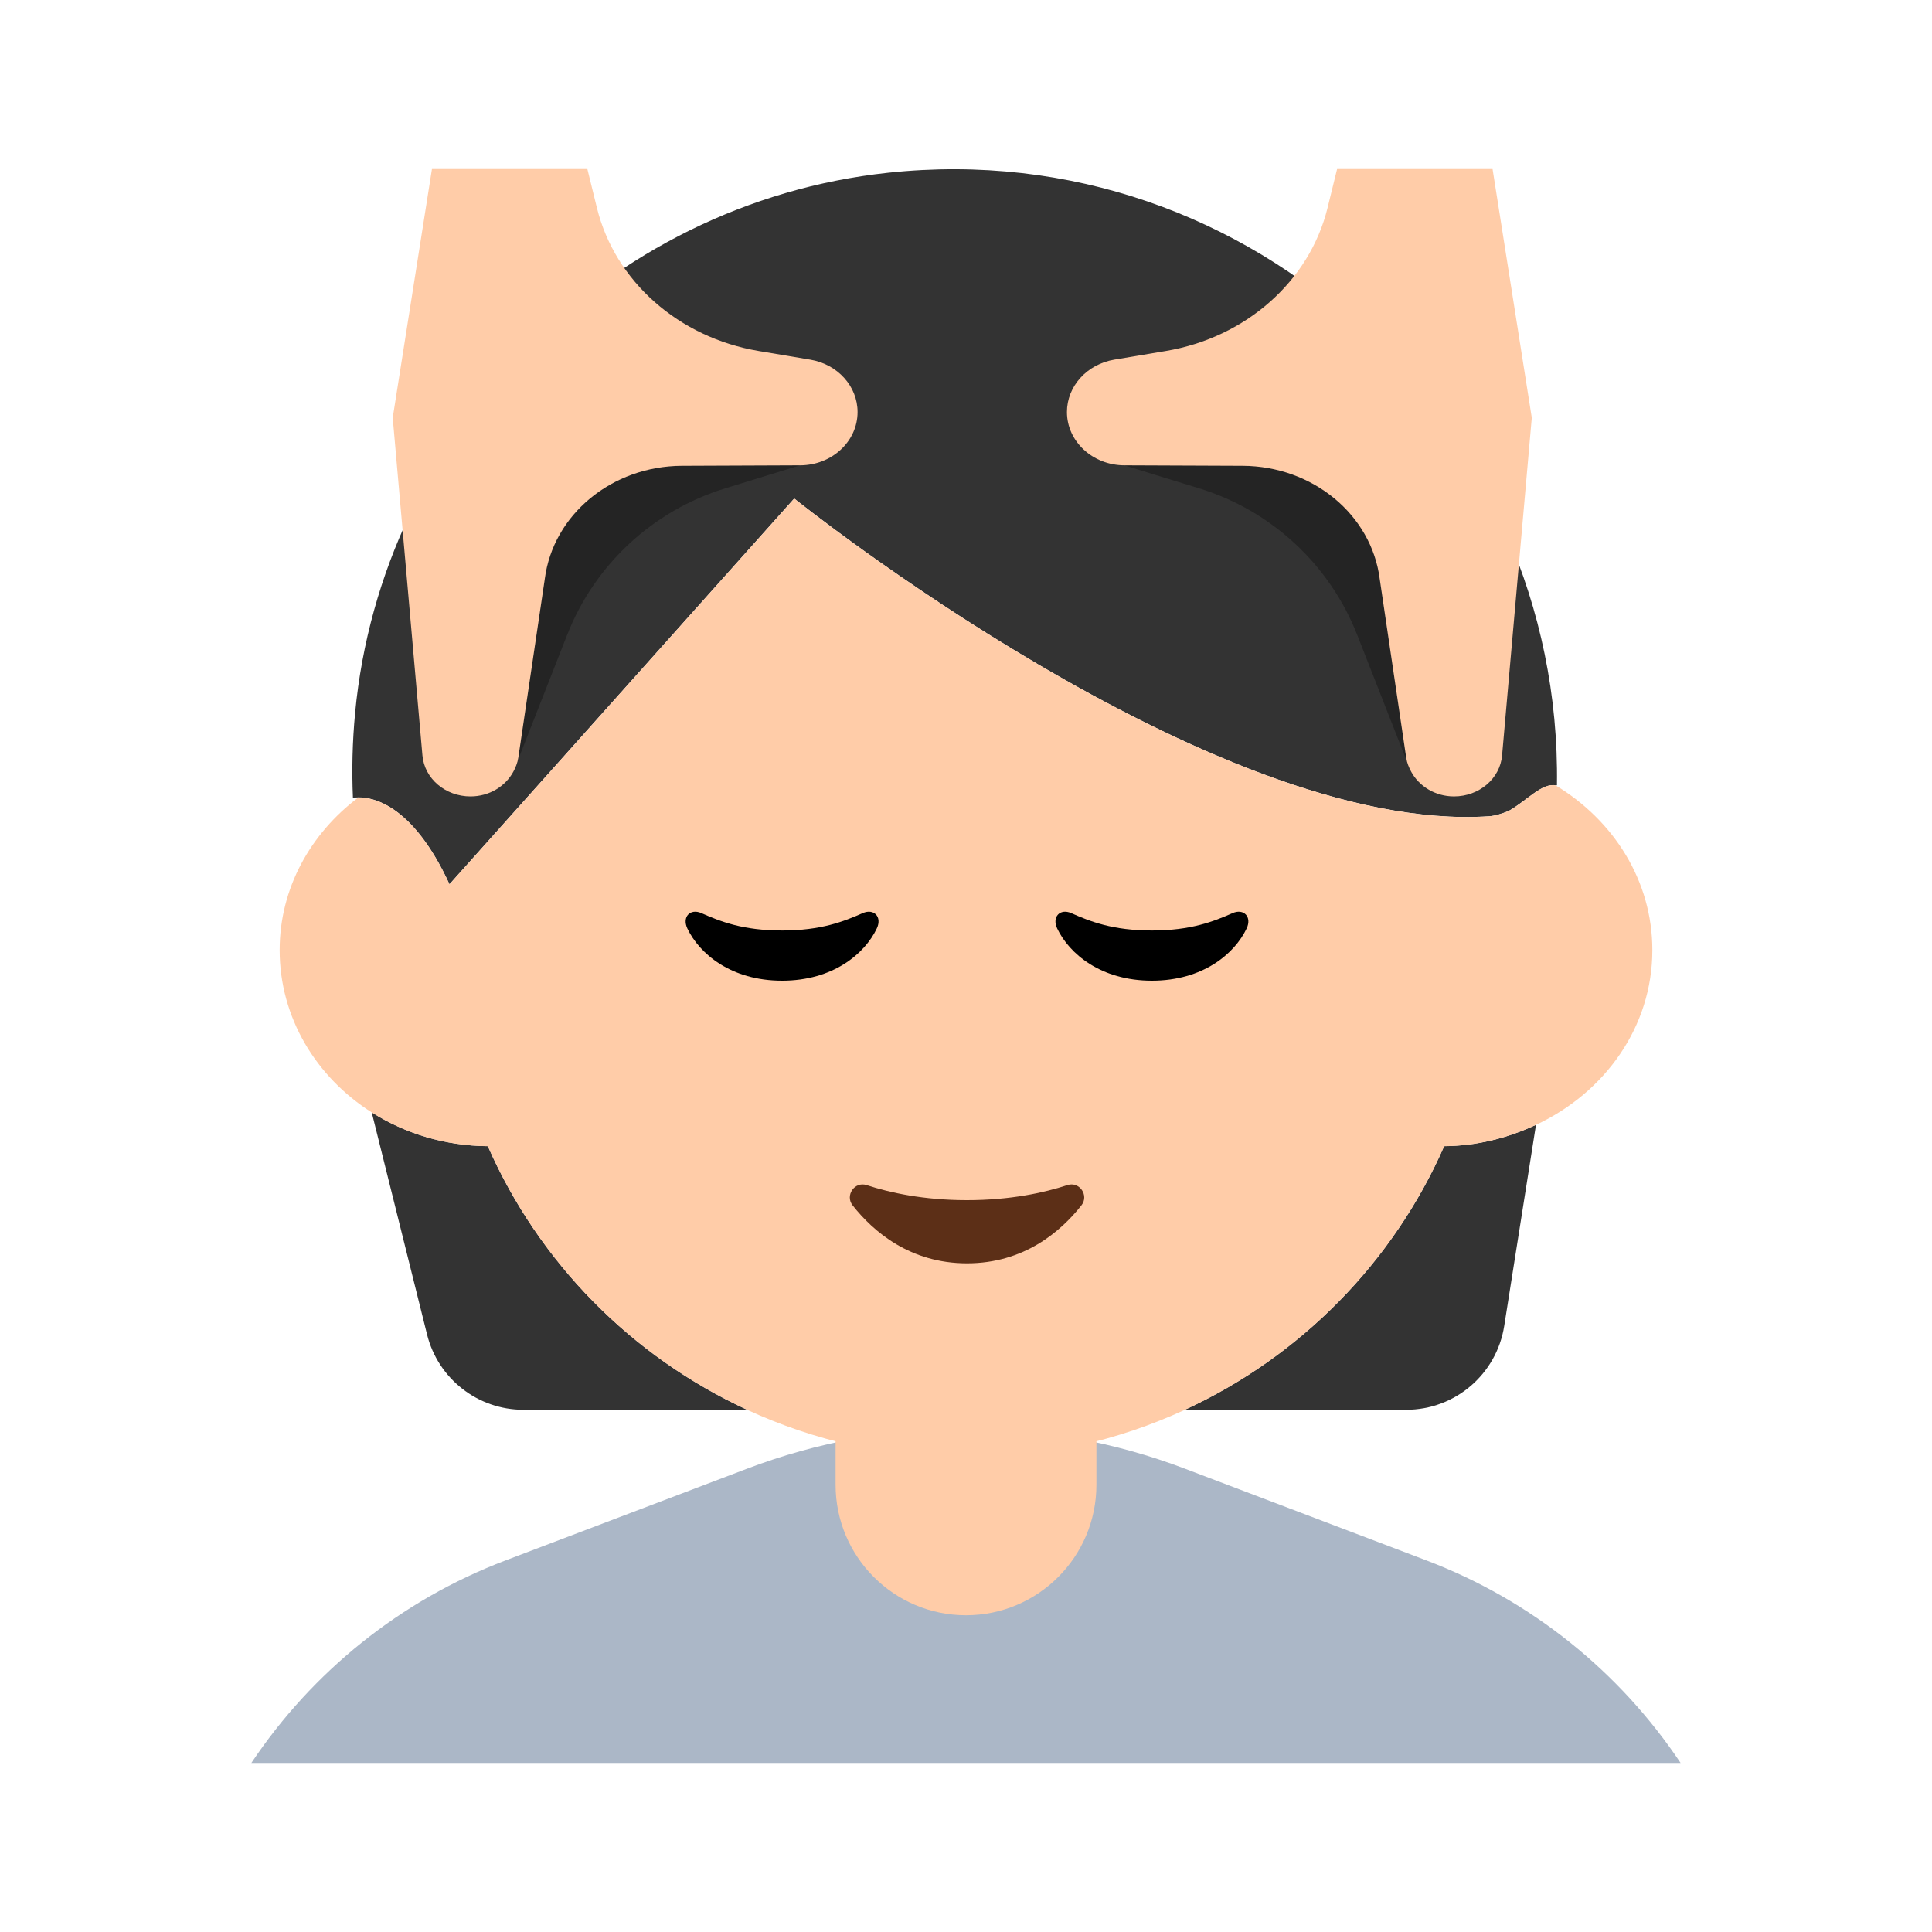 <?xml version="1.0" encoding="UTF-8"?><svg id="Layer_1" xmlns="http://www.w3.org/2000/svg" viewBox="0 0 40 40"><g><path d="m29.537,32.308l-5.003-1.9c-2.921-1.11-6.147-1.11-9.068,0l-5.003,1.9c-2.167.823-3.994,2.301-5.259,4.192h29.591c-1.265-1.891-3.092-3.369-5.259-4.192Z" fill="#abb7c7"/><g><path d="m10.1,23.73c-.892-.007-1.718-.265-2.404-.7l1.146,4.6c.228.915,1.05,1.558,1.993,1.558h4.634c-2.391-1.102-4.309-3.047-5.369-5.458Z" fill="#333"/><path d="m24.531,29.188h4.583c1.011,0,1.871-.735,2.029-1.734l.658-4.166c-.575.269-1.214.436-1.901.442-1.059,2.411-2.978,4.355-5.369,5.458Z" fill="#333"/><path d="m9.306,18.308l7.137-7.987s8.665,6.959,14.383,6.579c.126-.008.271-.052.415-.114.37-.208.681-.581.967-.526.009.002.018-.004.027-.002.109-7.429-6.282-13.494-13.851-12.681-5.821.625-10.483,5.356-11.032,11.185-.056.593-.07,1.179-.045,1.754,0,0,.046-.006.11-.007.286-.005,1.121.132,1.888,1.798Z" fill="#333"/></g><path d="m34.21,19.67c0-1.437-.802-2.685-2.001-3.409-.286-.055-.597.317-.967.526-.143.062-.289.105-.415.114-5.719.38-14.383-6.579-14.383-6.579l-7.137,7.987c-.767-1.666-1.602-1.803-1.888-1.798-.988.745-1.629,1.877-1.629,3.16,0,1.397.755,2.629,1.906,3.36.686.435,1.512.693,2.404.7,1.059,2.411,2.978,4.355,5.369,5.458,1.378.635,2.912.992,4.531.992s3.153-.357,4.531-.992c2.391-1.102,4.309-3.047,5.369-5.458.687-.006,1.326-.173,1.901-.442,1.425-.667,2.409-2.029,2.409-3.618Z" fill="#ffcca8"/><path d="m20.021,24.848c-.899,0-1.6-.155-2.079-.312-.248-.081-.451.214-.29.419.432.548,1.194,1.201,2.369,1.201s1.937-.653,2.369-1.201c.162-.205-.041-.5-.29-.419-.479.157-1.18.312-2.079.312Z" fill="#5c2f17"/><path d="m17.3,28.042h5.4v2.7c0,1.49-1.21,2.7-2.7,2.7h0c-1.49,0-2.7-1.21-2.7-2.7v-2.7h0Z" fill="#ffcca8"/><g><path d="m16.192,19.265c-.808,0-1.274-.185-1.671-.36-.229-.101-.404.077-.29.318.248.521.902,1.081,1.961,1.081,1.058,0,1.713-.56,1.961-1.081.115-.241-.061-.419-.29-.318-.397.174-.863.36-1.671.36Z"/><path d="m23.849,19.265c-.808,0-1.274-.185-1.671-.36-.229-.101-.404.077-.29.318.248.521.902,1.081,1.961,1.081,1.058,0,1.713-.56,1.961-1.081.115-.241-.061-.419-.29-.318-.397.174-.863.36-1.671.36Z"/></g><g><path d="m11.278,11.987l-.549,3.705c-.015.103-.054.197-.102.285v.007s1.116-2.841,1.116-2.841c.571-1.456,1.776-2.572,3.271-3.032l1.552-.477-2.45.01c-1.45.006-2.668,1.011-2.839,2.343Z" fill="#242424"/><path d="m16.774,7.446l-1.066-.179c-1.657-.278-2.975-1.444-3.349-2.962l-.198-.805h-3.218l-.812,5.149.615,6.992c.042.479.475.848.995.848.387,0,.722-.207.887-.512.048-.088.086-.183.102-.285l.549-3.705c.171-1.332,1.388-2.337,2.839-2.343l2.45-.01c.657-.003,1.187-.496,1.187-1.103,0-.533-.412-.99-.98-1.085Z" fill="#ffcca8"/><path d="m28.565,11.987c-.171-1.332-1.388-2.337-2.839-2.343l-2.45-.01,1.552.477c1.495.459,2.699,1.576,3.271,3.032l1.115,2.841v-.007c-.047-.088-.085-.183-.101-.285l-.549-3.705Z" fill="#242424"/><path d="m30.901,3.5h-3.218l-.198.805c-.374,1.518-1.692,2.684-3.349,2.962l-1.066.179c-.567.095-.98.552-.98,1.085,0,.607.531,1.1,1.187,1.103l2.45.01c1.45.006,2.668,1.011,2.839,2.343l.549,3.705c.015.103.054.197.102.285.165.305.501.512.887.512.52,0,.953-.369.995-.848l.615-6.992-.812-5.149Z" fill="#ffcca8"/></g></g><rect width="40" height="40" fill="none"/></svg>